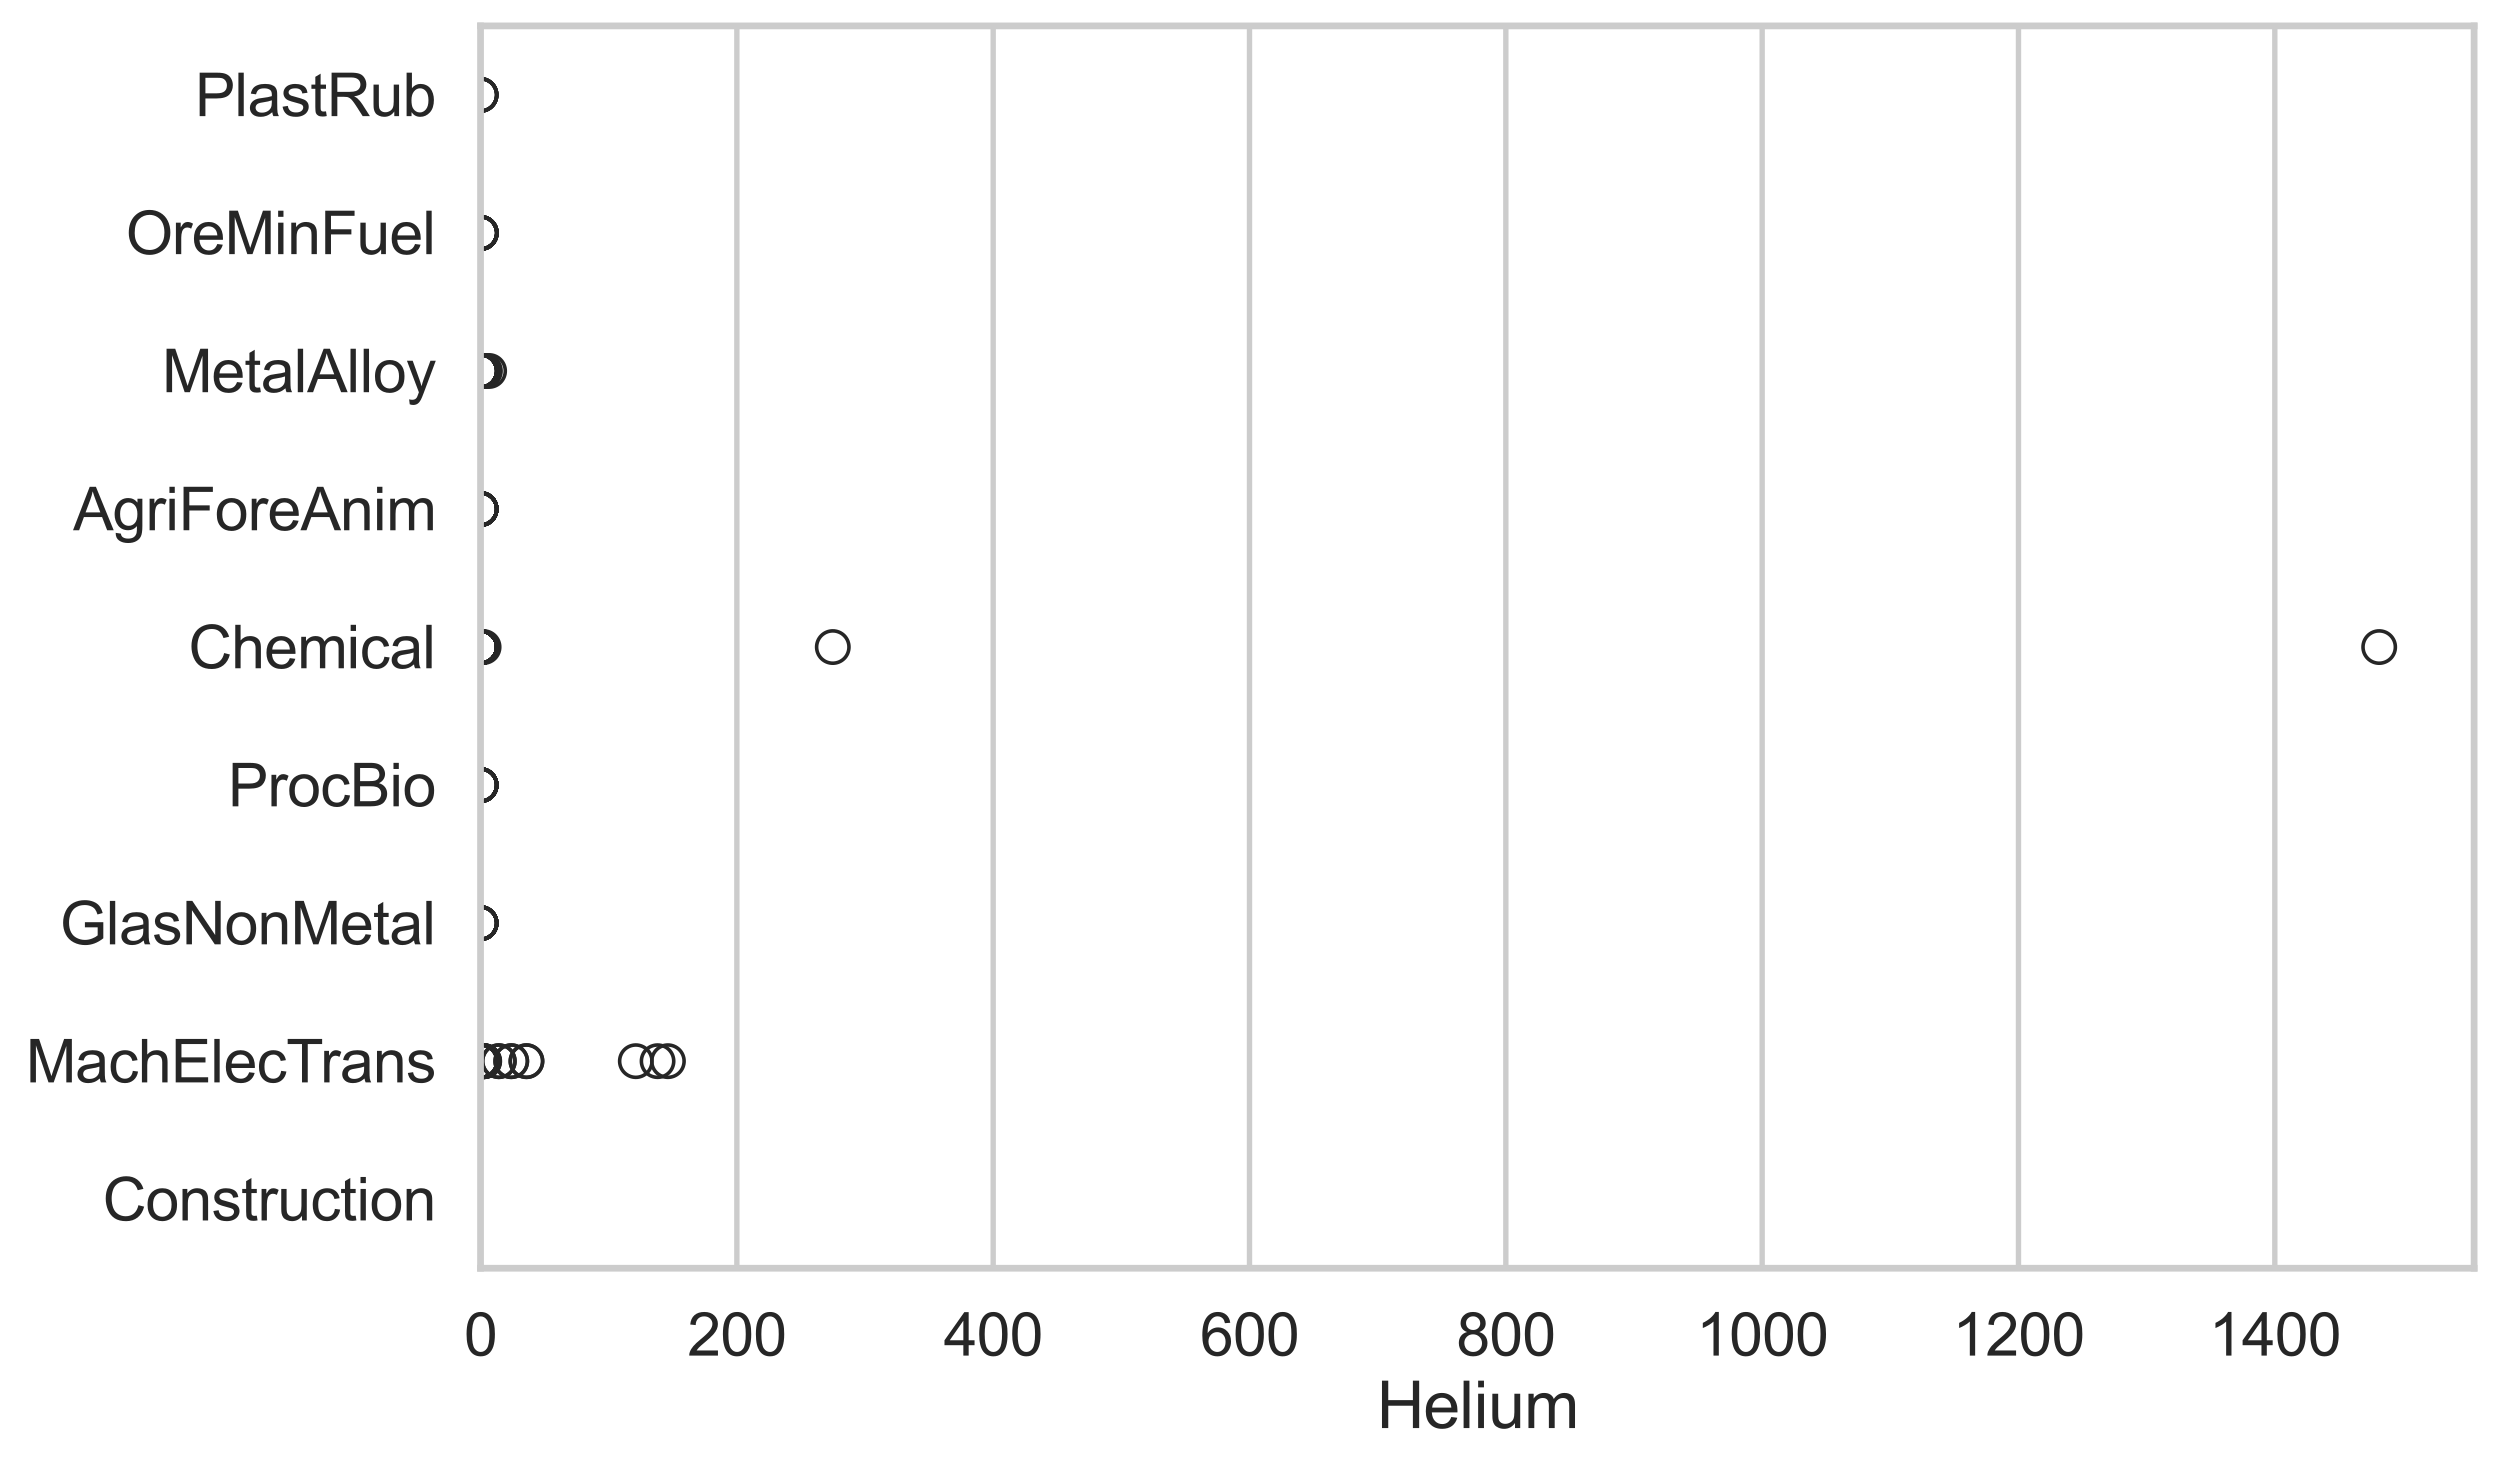 <?xml version="1.0" encoding="utf-8" standalone="no"?>
<!DOCTYPE svg PUBLIC "-//W3C//DTD SVG 1.1//EN"
  "http://www.w3.org/Graphics/SVG/1.1/DTD/svg11.dtd">
<svg xmlns:xlink="http://www.w3.org/1999/xlink" width="695.577pt" height="408.111pt" viewBox="0 0 695.577 408.111" xmlns="http://www.w3.org/2000/svg" version="1.1">
 <defs>
  <style type="text/css">*{stroke-linejoin: round; stroke-linecap: butt}</style>
 </defs>
 <g id="figure_1">
  <g id="patch_1">
   <path d="M 0 408.111 
L 695.577 408.111 
L 695.577 0 
L 0 0 
z
" style="fill: #ffffff"/>
  </g>
  <g id="axes_1">
   <g id="patch_2">
    <path d="M 133.697 352.86 
L 688.377 352.86 
L 688.377 7.2 
L 133.697 7.2 
z
" style="fill: #ffffff"/>
   </g>
   <g id="matplotlib.axis_1">
    <g id="xtick_1">
     <g id="line2d_1">
      <path d="M 133.697 352.86 
L 133.697 7.2 
" clip-path="url(#p772e872d7b)" style="fill: none; stroke: #cccccc; stroke-width: 1.5; stroke-linecap: round"/>
     </g>
     <g id="text_1">
      <!-- 0 -->
      <g style="fill: #262626" transform="translate(129.109 377.17) scale(0.165 -0.165)">
       <defs>
        <path id="ArialMT-30" d="M 266 2259 
Q 266 3072 433 3567 
Q 600 4063 929 4331 
Q 1259 4600 1759 4600 
Q 2128 4600 2406 4451 
Q 2684 4303 2865 4023 
Q 3047 3744 3150 3342 
Q 3253 2941 3253 2259 
Q 3253 1453 3087 958 
Q 2922 463 2592 192 
Q 2263 -78 1759 -78 
Q 1097 -78 719 397 
Q 266 969 266 2259 
z
M 844 2259 
Q 844 1131 1108 757 
Q 1372 384 1759 384 
Q 2147 384 2411 759 
Q 2675 1134 2675 2259 
Q 2675 3391 2411 3762 
Q 2147 4134 1753 4134 
Q 1366 4134 1134 3806 
Q 844 3388 844 2259 
z
" transform="scale(0.016)"/>
       </defs>
       <use xlink:href="#ArialMT-30"/>
      </g>
     </g>
    </g>
    <g id="xtick_2">
     <g id="line2d_2">
      <path d="M 205.015 352.86 
L 205.015 7.2 
" clip-path="url(#p772e872d7b)" style="fill: none; stroke: #cccccc; stroke-width: 1.5; stroke-linecap: round"/>
     </g>
     <g id="text_2">
      <!-- 200 -->
      <g style="fill: #262626" transform="translate(191.252 377.17) scale(0.165 -0.165)">
       <defs>
        <path id="ArialMT-32" d="M 3222 541 
L 3222 0 
L 194 0 
Q 188 203 259 391 
Q 375 700 629 1000 
Q 884 1300 1366 1694 
Q 2113 2306 2375 2664 
Q 2638 3022 2638 3341 
Q 2638 3675 2398 3904 
Q 2159 4134 1775 4134 
Q 1369 4134 1125 3890 
Q 881 3647 878 3216 
L 300 3275 
Q 359 3922 746 4261 
Q 1134 4600 1788 4600 
Q 2447 4600 2831 4234 
Q 3216 3869 3216 3328 
Q 3216 3053 3103 2787 
Q 2991 2522 2730 2228 
Q 2469 1934 1863 1422 
Q 1356 997 1212 845 
Q 1069 694 975 541 
L 3222 541 
z
" transform="scale(0.016)"/>
       </defs>
       <use xlink:href="#ArialMT-32"/>
       <use xlink:href="#ArialMT-30" transform="translate(55.615 0)"/>
       <use xlink:href="#ArialMT-30" transform="translate(111.23 0)"/>
      </g>
     </g>
    </g>
    <g id="xtick_3">
     <g id="line2d_3">
      <path d="M 276.333 352.86 
L 276.333 7.2 
" clip-path="url(#p772e872d7b)" style="fill: none; stroke: #cccccc; stroke-width: 1.5; stroke-linecap: round"/>
     </g>
     <g id="text_3">
      <!-- 400 -->
      <g style="fill: #262626" transform="translate(262.57 377.17) scale(0.165 -0.165)">
       <defs>
        <path id="ArialMT-34" d="M 2069 0 
L 2069 1097 
L 81 1097 
L 81 1613 
L 2172 4581 
L 2631 4581 
L 2631 1613 
L 3250 1613 
L 3250 1097 
L 2631 1097 
L 2631 0 
L 2069 0 
z
M 2069 1613 
L 2069 3678 
L 634 1613 
L 2069 1613 
z
" transform="scale(0.016)"/>
       </defs>
       <use xlink:href="#ArialMT-34"/>
       <use xlink:href="#ArialMT-30" transform="translate(55.615 0)"/>
       <use xlink:href="#ArialMT-30" transform="translate(111.23 0)"/>
      </g>
     </g>
    </g>
    <g id="xtick_4">
     <g id="line2d_4">
      <path d="M 347.651 352.86 
L 347.651 7.2 
" clip-path="url(#p772e872d7b)" style="fill: none; stroke: #cccccc; stroke-width: 1.5; stroke-linecap: round"/>
     </g>
     <g id="text_4">
      <!-- 600 -->
      <g style="fill: #262626" transform="translate(333.888 377.17) scale(0.165 -0.165)">
       <defs>
        <path id="ArialMT-36" d="M 3184 3459 
L 2625 3416 
Q 2550 3747 2413 3897 
Q 2184 4138 1850 4138 
Q 1581 4138 1378 3988 
Q 1113 3794 959 3422 
Q 806 3050 800 2363 
Q 1003 2672 1297 2822 
Q 1591 2972 1913 2972 
Q 2475 2972 2870 2558 
Q 3266 2144 3266 1488 
Q 3266 1056 3080 686 
Q 2894 316 2569 119 
Q 2244 -78 1831 -78 
Q 1128 -78 684 439 
Q 241 956 241 2144 
Q 241 3472 731 4075 
Q 1159 4600 1884 4600 
Q 2425 4600 2770 4297 
Q 3116 3994 3184 3459 
z
M 888 1484 
Q 888 1194 1011 928 
Q 1134 663 1356 523 
Q 1578 384 1822 384 
Q 2178 384 2434 671 
Q 2691 959 2691 1453 
Q 2691 1928 2437 2201 
Q 2184 2475 1800 2475 
Q 1419 2475 1153 2201 
Q 888 1928 888 1484 
z
" transform="scale(0.016)"/>
       </defs>
       <use xlink:href="#ArialMT-36"/>
       <use xlink:href="#ArialMT-30" transform="translate(55.615 0)"/>
       <use xlink:href="#ArialMT-30" transform="translate(111.23 0)"/>
      </g>
     </g>
    </g>
    <g id="xtick_5">
     <g id="line2d_5">
      <path d="M 418.969 352.86 
L 418.969 7.2 
" clip-path="url(#p772e872d7b)" style="fill: none; stroke: #cccccc; stroke-width: 1.5; stroke-linecap: round"/>
     </g>
     <g id="text_5">
      <!-- 800 -->
      <g style="fill: #262626" transform="translate(405.206 377.17) scale(0.165 -0.165)">
       <defs>
        <path id="ArialMT-38" d="M 1131 2484 
Q 781 2613 612 2850 
Q 444 3088 444 3419 
Q 444 3919 803 4259 
Q 1163 4600 1759 4600 
Q 2359 4600 2725 4251 
Q 3091 3903 3091 3403 
Q 3091 3084 2923 2848 
Q 2756 2613 2416 2484 
Q 2838 2347 3058 2040 
Q 3278 1734 3278 1309 
Q 3278 722 2862 322 
Q 2447 -78 1769 -78 
Q 1091 -78 675 323 
Q 259 725 259 1325 
Q 259 1772 486 2073 
Q 713 2375 1131 2484 
z
M 1019 3438 
Q 1019 3113 1228 2906 
Q 1438 2700 1772 2700 
Q 2097 2700 2305 2904 
Q 2513 3109 2513 3406 
Q 2513 3716 2298 3927 
Q 2084 4138 1766 4138 
Q 1444 4138 1231 3931 
Q 1019 3725 1019 3438 
z
M 838 1322 
Q 838 1081 952 856 
Q 1066 631 1291 507 
Q 1516 384 1775 384 
Q 2178 384 2440 643 
Q 2703 903 2703 1303 
Q 2703 1709 2433 1975 
Q 2163 2241 1756 2241 
Q 1359 2241 1098 1978 
Q 838 1716 838 1322 
z
" transform="scale(0.016)"/>
       </defs>
       <use xlink:href="#ArialMT-38"/>
       <use xlink:href="#ArialMT-30" transform="translate(55.615 0)"/>
       <use xlink:href="#ArialMT-30" transform="translate(111.23 0)"/>
      </g>
     </g>
    </g>
    <g id="xtick_6">
     <g id="line2d_6">
      <path d="M 490.287 352.86 
L 490.287 7.2 
" clip-path="url(#p772e872d7b)" style="fill: none; stroke: #cccccc; stroke-width: 1.5; stroke-linecap: round"/>
     </g>
     <g id="text_6">
      <!-- 1000 -->
      <g style="fill: #262626" transform="translate(471.936 377.17) scale(0.165 -0.165)">
       <defs>
        <path id="ArialMT-31" d="M 2384 0 
L 1822 0 
L 1822 3584 
Q 1619 3391 1289 3197 
Q 959 3003 697 2906 
L 697 3450 
Q 1169 3672 1522 3987 
Q 1875 4303 2022 4600 
L 2384 4600 
L 2384 0 
z
" transform="scale(0.016)"/>
       </defs>
       <use xlink:href="#ArialMT-31"/>
       <use xlink:href="#ArialMT-30" transform="translate(55.615 0)"/>
       <use xlink:href="#ArialMT-30" transform="translate(111.23 0)"/>
       <use xlink:href="#ArialMT-30" transform="translate(166.846 0)"/>
      </g>
     </g>
    </g>
    <g id="xtick_7">
     <g id="line2d_7">
      <path d="M 561.605 352.86 
L 561.605 7.2 
" clip-path="url(#p772e872d7b)" style="fill: none; stroke: #cccccc; stroke-width: 1.5; stroke-linecap: round"/>
     </g>
     <g id="text_7">
      <!-- 1200 -->
      <g style="fill: #262626" transform="translate(543.254 377.17) scale(0.165 -0.165)">
       <use xlink:href="#ArialMT-31"/>
       <use xlink:href="#ArialMT-32" transform="translate(55.615 0)"/>
       <use xlink:href="#ArialMT-30" transform="translate(111.23 0)"/>
       <use xlink:href="#ArialMT-30" transform="translate(166.846 0)"/>
      </g>
     </g>
    </g>
    <g id="xtick_8">
     <g id="line2d_8">
      <path d="M 632.923 352.86 
L 632.923 7.2 
" clip-path="url(#p772e872d7b)" style="fill: none; stroke: #cccccc; stroke-width: 1.5; stroke-linecap: round"/>
     </g>
     <g id="text_8">
      <!-- 1400 -->
      <g style="fill: #262626" transform="translate(614.572 377.17) scale(0.165 -0.165)">
       <use xlink:href="#ArialMT-31"/>
       <use xlink:href="#ArialMT-34" transform="translate(55.615 0)"/>
       <use xlink:href="#ArialMT-30" transform="translate(111.23 0)"/>
       <use xlink:href="#ArialMT-30" transform="translate(166.846 0)"/>
      </g>
     </g>
    </g>
    <g id="text_9">
     <!-- Helium -->
     <g style="fill: #262626" transform="translate(383.031 397.334) scale(0.18 -0.18)">
      <defs>
       <path id="ArialMT-48" d="M 513 0 
L 513 4581 
L 1119 4581 
L 1119 2700 
L 3500 2700 
L 3500 4581 
L 4106 4581 
L 4106 0 
L 3500 0 
L 3500 2159 
L 1119 2159 
L 1119 0 
L 513 0 
z
" transform="scale(0.016)"/>
       <path id="ArialMT-65" d="M 2694 1069 
L 3275 997 
Q 3138 488 2766 206 
Q 2394 -75 1816 -75 
Q 1088 -75 661 373 
Q 234 822 234 1631 
Q 234 2469 665 2931 
Q 1097 3394 1784 3394 
Q 2450 3394 2872 2941 
Q 3294 2488 3294 1666 
Q 3294 1616 3291 1516 
L 816 1516 
Q 847 969 1125 678 
Q 1403 388 1819 388 
Q 2128 388 2347 550 
Q 2566 713 2694 1069 
z
M 847 1978 
L 2700 1978 
Q 2663 2397 2488 2606 
Q 2219 2931 1791 2931 
Q 1403 2931 1139 2672 
Q 875 2413 847 1978 
z
" transform="scale(0.016)"/>
       <path id="ArialMT-6c" d="M 409 0 
L 409 4581 
L 972 4581 
L 972 0 
L 409 0 
z
" transform="scale(0.016)"/>
       <path id="ArialMT-69" d="M 425 3934 
L 425 4581 
L 988 4581 
L 988 3934 
L 425 3934 
z
M 425 0 
L 425 3319 
L 988 3319 
L 988 0 
L 425 0 
z
" transform="scale(0.016)"/>
       <path id="ArialMT-75" d="M 2597 0 
L 2597 488 
Q 2209 -75 1544 -75 
Q 1250 -75 995 37 
Q 741 150 617 320 
Q 494 491 444 738 
Q 409 903 409 1263 
L 409 3319 
L 972 3319 
L 972 1478 
Q 972 1038 1006 884 
Q 1059 663 1231 536 
Q 1403 409 1656 409 
Q 1909 409 2131 539 
Q 2353 669 2445 892 
Q 2538 1116 2538 1541 
L 2538 3319 
L 3100 3319 
L 3100 0 
L 2597 0 
z
" transform="scale(0.016)"/>
       <path id="ArialMT-6d" d="M 422 0 
L 422 3319 
L 925 3319 
L 925 2853 
Q 1081 3097 1340 3245 
Q 1600 3394 1931 3394 
Q 2300 3394 2536 3241 
Q 2772 3088 2869 2813 
Q 3263 3394 3894 3394 
Q 4388 3394 4653 3120 
Q 4919 2847 4919 2278 
L 4919 0 
L 4359 0 
L 4359 2091 
Q 4359 2428 4304 2576 
Q 4250 2725 4106 2815 
Q 3963 2906 3769 2906 
Q 3419 2906 3187 2673 
Q 2956 2441 2956 1928 
L 2956 0 
L 2394 0 
L 2394 2156 
Q 2394 2531 2256 2718 
Q 2119 2906 1806 2906 
Q 1569 2906 1367 2781 
Q 1166 2656 1075 2415 
Q 984 2175 984 1722 
L 984 0 
L 422 0 
z
" transform="scale(0.016)"/>
      </defs>
      <use xlink:href="#ArialMT-48"/>
      <use xlink:href="#ArialMT-65" transform="translate(72.217 0)"/>
      <use xlink:href="#ArialMT-6c" transform="translate(127.832 0)"/>
      <use xlink:href="#ArialMT-69" transform="translate(150.049 0)"/>
      <use xlink:href="#ArialMT-75" transform="translate(172.266 0)"/>
      <use xlink:href="#ArialMT-6d" transform="translate(227.881 0)"/>
     </g>
    </g>
   </g>
   <g id="matplotlib.axis_2">
    <g id="ytick_1">
     <g id="text_10">
      <!-- PlastRub -->
      <g style="fill: #262626" transform="translate(54.248 32.309) scale(0.165 -0.165)">
       <defs>
        <path id="ArialMT-50" d="M 494 0 
L 494 4581 
L 2222 4581 
Q 2678 4581 2919 4538 
Q 3256 4481 3484 4323 
Q 3713 4166 3852 3881 
Q 3991 3597 3991 3256 
Q 3991 2672 3619 2267 
Q 3247 1863 2275 1863 
L 1100 1863 
L 1100 0 
L 494 0 
z
M 1100 2403 
L 2284 2403 
Q 2872 2403 3119 2622 
Q 3366 2841 3366 3238 
Q 3366 3525 3220 3729 
Q 3075 3934 2838 4000 
Q 2684 4041 2272 4041 
L 1100 4041 
L 1100 2403 
z
" transform="scale(0.016)"/>
        <path id="ArialMT-61" d="M 2588 409 
Q 2275 144 1986 34 
Q 1697 -75 1366 -75 
Q 819 -75 525 192 
Q 231 459 231 875 
Q 231 1119 342 1320 
Q 453 1522 633 1644 
Q 813 1766 1038 1828 
Q 1203 1872 1538 1913 
Q 2219 1994 2541 2106 
Q 2544 2222 2544 2253 
Q 2544 2597 2384 2738 
Q 2169 2928 1744 2928 
Q 1347 2928 1158 2789 
Q 969 2650 878 2297 
L 328 2372 
Q 403 2725 575 2942 
Q 747 3159 1072 3276 
Q 1397 3394 1825 3394 
Q 2250 3394 2515 3294 
Q 2781 3194 2906 3042 
Q 3031 2891 3081 2659 
Q 3109 2516 3109 2141 
L 3109 1391 
Q 3109 606 3145 398 
Q 3181 191 3288 0 
L 2700 0 
Q 2613 175 2588 409 
z
M 2541 1666 
Q 2234 1541 1622 1453 
Q 1275 1403 1131 1340 
Q 988 1278 909 1158 
Q 831 1038 831 891 
Q 831 666 1001 516 
Q 1172 366 1500 366 
Q 1825 366 2078 508 
Q 2331 650 2450 897 
Q 2541 1088 2541 1459 
L 2541 1666 
z
" transform="scale(0.016)"/>
        <path id="ArialMT-73" d="M 197 991 
L 753 1078 
Q 800 744 1014 566 
Q 1228 388 1613 388 
Q 2000 388 2187 545 
Q 2375 703 2375 916 
Q 2375 1106 2209 1216 
Q 2094 1291 1634 1406 
Q 1016 1563 777 1677 
Q 538 1791 414 1992 
Q 291 2194 291 2438 
Q 291 2659 392 2848 
Q 494 3038 669 3163 
Q 800 3259 1026 3326 
Q 1253 3394 1513 3394 
Q 1903 3394 2198 3281 
Q 2494 3169 2634 2976 
Q 2775 2784 2828 2463 
L 2278 2388 
Q 2241 2644 2061 2787 
Q 1881 2931 1553 2931 
Q 1166 2931 1000 2803 
Q 834 2675 834 2503 
Q 834 2394 903 2306 
Q 972 2216 1119 2156 
Q 1203 2125 1616 2013 
Q 2213 1853 2448 1751 
Q 2684 1650 2818 1456 
Q 2953 1263 2953 975 
Q 2953 694 2789 445 
Q 2625 197 2315 61 
Q 2006 -75 1616 -75 
Q 969 -75 630 194 
Q 291 463 197 991 
z
" transform="scale(0.016)"/>
        <path id="ArialMT-74" d="M 1650 503 
L 1731 6 
Q 1494 -44 1306 -44 
Q 1000 -44 831 53 
Q 663 150 594 308 
Q 525 466 525 972 
L 525 2881 
L 113 2881 
L 113 3319 
L 525 3319 
L 525 4141 
L 1084 4478 
L 1084 3319 
L 1650 3319 
L 1650 2881 
L 1084 2881 
L 1084 941 
Q 1084 700 1114 631 
Q 1144 563 1211 522 
Q 1278 481 1403 481 
Q 1497 481 1650 503 
z
" transform="scale(0.016)"/>
        <path id="ArialMT-52" d="M 503 0 
L 503 4581 
L 2534 4581 
Q 3147 4581 3465 4457 
Q 3784 4334 3975 4021 
Q 4166 3709 4166 3331 
Q 4166 2844 3850 2509 
Q 3534 2175 2875 2084 
Q 3116 1969 3241 1856 
Q 3506 1613 3744 1247 
L 4541 0 
L 3778 0 
L 3172 953 
Q 2906 1366 2734 1584 
Q 2563 1803 2427 1890 
Q 2291 1978 2150 2013 
Q 2047 2034 1813 2034 
L 1109 2034 
L 1109 0 
L 503 0 
z
M 1109 2559 
L 2413 2559 
Q 2828 2559 3062 2645 
Q 3297 2731 3419 2920 
Q 3541 3109 3541 3331 
Q 3541 3656 3305 3865 
Q 3069 4075 2559 4075 
L 1109 4075 
L 1109 2559 
z
" transform="scale(0.016)"/>
        <path id="ArialMT-62" d="M 941 0 
L 419 0 
L 419 4581 
L 981 4581 
L 981 2947 
Q 1338 3394 1891 3394 
Q 2197 3394 2470 3270 
Q 2744 3147 2920 2923 
Q 3097 2700 3197 2384 
Q 3297 2069 3297 1709 
Q 3297 856 2875 390 
Q 2453 -75 1863 -75 
Q 1275 -75 941 416 
L 941 0 
z
M 934 1684 
Q 934 1088 1097 822 
Q 1363 388 1816 388 
Q 2184 388 2453 708 
Q 2722 1028 2722 1663 
Q 2722 2313 2464 2622 
Q 2206 2931 1841 2931 
Q 1472 2931 1203 2611 
Q 934 2291 934 1684 
z
" transform="scale(0.016)"/>
       </defs>
       <use xlink:href="#ArialMT-50"/>
       <use xlink:href="#ArialMT-6c" transform="translate(66.699 0)"/>
       <use xlink:href="#ArialMT-61" transform="translate(88.916 0)"/>
       <use xlink:href="#ArialMT-73" transform="translate(144.531 0)"/>
       <use xlink:href="#ArialMT-74" transform="translate(194.531 0)"/>
       <use xlink:href="#ArialMT-52" transform="translate(222.314 0)"/>
       <use xlink:href="#ArialMT-75" transform="translate(294.531 0)"/>
       <use xlink:href="#ArialMT-62" transform="translate(350.146 0)"/>
      </g>
     </g>
    </g>
    <g id="ytick_2">
     <g id="text_11">
      <!-- OreMinFuel -->
      <g style="fill: #262626" transform="translate(35.013 70.715) scale(0.165 -0.165)">
       <defs>
        <path id="ArialMT-4f" d="M 309 2231 
Q 309 3372 921 4017 
Q 1534 4663 2503 4663 
Q 3138 4663 3647 4359 
Q 4156 4056 4423 3514 
Q 4691 2972 4691 2284 
Q 4691 1588 4409 1038 
Q 4128 488 3612 205 
Q 3097 -78 2500 -78 
Q 1853 -78 1343 234 
Q 834 547 571 1087 
Q 309 1628 309 2231 
z
M 934 2222 
Q 934 1394 1379 917 
Q 1825 441 2497 441 
Q 3181 441 3623 922 
Q 4066 1403 4066 2288 
Q 4066 2847 3877 3264 
Q 3688 3681 3323 3911 
Q 2959 4141 2506 4141 
Q 1863 4141 1398 3698 
Q 934 3256 934 2222 
z
" transform="scale(0.016)"/>
        <path id="ArialMT-72" d="M 416 0 
L 416 3319 
L 922 3319 
L 922 2816 
Q 1116 3169 1280 3281 
Q 1444 3394 1641 3394 
Q 1925 3394 2219 3213 
L 2025 2691 
Q 1819 2813 1613 2813 
Q 1428 2813 1281 2702 
Q 1134 2591 1072 2394 
Q 978 2094 978 1738 
L 978 0 
L 416 0 
z
" transform="scale(0.016)"/>
        <path id="ArialMT-4d" d="M 475 0 
L 475 4581 
L 1388 4581 
L 2472 1338 
Q 2622 884 2691 659 
Q 2769 909 2934 1394 
L 4031 4581 
L 4847 4581 
L 4847 0 
L 4263 0 
L 4263 3834 
L 2931 0 
L 2384 0 
L 1059 3900 
L 1059 0 
L 475 0 
z
" transform="scale(0.016)"/>
        <path id="ArialMT-6e" d="M 422 0 
L 422 3319 
L 928 3319 
L 928 2847 
Q 1294 3394 1984 3394 
Q 2284 3394 2536 3286 
Q 2788 3178 2913 3003 
Q 3038 2828 3088 2588 
Q 3119 2431 3119 2041 
L 3119 0 
L 2556 0 
L 2556 2019 
Q 2556 2363 2490 2533 
Q 2425 2703 2258 2804 
Q 2091 2906 1866 2906 
Q 1506 2906 1245 2678 
Q 984 2450 984 1813 
L 984 0 
L 422 0 
z
" transform="scale(0.016)"/>
        <path id="ArialMT-46" d="M 525 0 
L 525 4581 
L 3616 4581 
L 3616 4041 
L 1131 4041 
L 1131 2622 
L 3281 2622 
L 3281 2081 
L 1131 2081 
L 1131 0 
L 525 0 
z
" transform="scale(0.016)"/>
       </defs>
       <use xlink:href="#ArialMT-4f"/>
       <use xlink:href="#ArialMT-72" transform="translate(77.783 0)"/>
       <use xlink:href="#ArialMT-65" transform="translate(111.084 0)"/>
       <use xlink:href="#ArialMT-4d" transform="translate(166.699 0)"/>
       <use xlink:href="#ArialMT-69" transform="translate(250 0)"/>
       <use xlink:href="#ArialMT-6e" transform="translate(272.217 0)"/>
       <use xlink:href="#ArialMT-46" transform="translate(327.832 0)"/>
       <use xlink:href="#ArialMT-75" transform="translate(388.916 0)"/>
       <use xlink:href="#ArialMT-65" transform="translate(444.531 0)"/>
       <use xlink:href="#ArialMT-6c" transform="translate(500.146 0)"/>
      </g>
     </g>
    </g>
    <g id="ytick_3">
     <g id="text_12">
      <!-- MetalAlloy -->
      <g style="fill: #262626" transform="translate(45.088 109.122) scale(0.165 -0.165)">
       <defs>
        <path id="ArialMT-41" d="M -9 0 
L 1750 4581 
L 2403 4581 
L 4278 0 
L 3588 0 
L 3053 1388 
L 1138 1388 
L 634 0 
L -9 0 
z
M 1313 1881 
L 2866 1881 
L 2388 3150 
Q 2169 3728 2063 4100 
Q 1975 3659 1816 3225 
L 1313 1881 
z
" transform="scale(0.016)"/>
        <path id="ArialMT-6f" d="M 213 1659 
Q 213 2581 725 3025 
Q 1153 3394 1769 3394 
Q 2453 3394 2887 2945 
Q 3322 2497 3322 1706 
Q 3322 1066 3130 698 
Q 2938 331 2570 128 
Q 2203 -75 1769 -75 
Q 1072 -75 642 372 
Q 213 819 213 1659 
z
M 791 1659 
Q 791 1022 1069 705 
Q 1347 388 1769 388 
Q 2188 388 2466 706 
Q 2744 1025 2744 1678 
Q 2744 2294 2464 2611 
Q 2184 2928 1769 2928 
Q 1347 2928 1069 2612 
Q 791 2297 791 1659 
z
" transform="scale(0.016)"/>
        <path id="ArialMT-79" d="M 397 -1278 
L 334 -750 
Q 519 -800 656 -800 
Q 844 -800 956 -737 
Q 1069 -675 1141 -563 
Q 1194 -478 1313 -144 
Q 1328 -97 1363 -6 
L 103 3319 
L 709 3319 
L 1400 1397 
Q 1534 1031 1641 628 
Q 1738 1016 1872 1384 
L 2581 3319 
L 3144 3319 
L 1881 -56 
Q 1678 -603 1566 -809 
Q 1416 -1088 1222 -1217 
Q 1028 -1347 759 -1347 
Q 597 -1347 397 -1278 
z
" transform="scale(0.016)"/>
       </defs>
       <use xlink:href="#ArialMT-4d"/>
       <use xlink:href="#ArialMT-65" transform="translate(83.301 0)"/>
       <use xlink:href="#ArialMT-74" transform="translate(138.916 0)"/>
       <use xlink:href="#ArialMT-61" transform="translate(166.699 0)"/>
       <use xlink:href="#ArialMT-6c" transform="translate(222.314 0)"/>
       <use xlink:href="#ArialMT-41" transform="translate(244.531 0)"/>
       <use xlink:href="#ArialMT-6c" transform="translate(311.23 0)"/>
       <use xlink:href="#ArialMT-6c" transform="translate(333.447 0)"/>
       <use xlink:href="#ArialMT-6f" transform="translate(355.664 0)"/>
       <use xlink:href="#ArialMT-79" transform="translate(411.279 0)"/>
      </g>
     </g>
    </g>
    <g id="ytick_4">
     <g id="text_13">
      <!-- AgriForeAnim -->
      <g style="fill: #262626" transform="translate(20.341 147.529) scale(0.165 -0.165)">
       <defs>
        <path id="ArialMT-67" d="M 319 -275 
L 866 -356 
Q 900 -609 1056 -725 
Q 1266 -881 1628 -881 
Q 2019 -881 2231 -725 
Q 2444 -569 2519 -288 
Q 2563 -116 2559 434 
Q 2191 0 1641 0 
Q 956 0 581 494 
Q 206 988 206 1678 
Q 206 2153 378 2554 
Q 550 2956 876 3175 
Q 1203 3394 1644 3394 
Q 2231 3394 2613 2919 
L 2613 3319 
L 3131 3319 
L 3131 450 
Q 3131 -325 2973 -648 
Q 2816 -972 2473 -1159 
Q 2131 -1347 1631 -1347 
Q 1038 -1347 672 -1080 
Q 306 -813 319 -275 
z
M 784 1719 
Q 784 1066 1043 766 
Q 1303 466 1694 466 
Q 2081 466 2343 764 
Q 2606 1063 2606 1700 
Q 2606 2309 2336 2618 
Q 2066 2928 1684 2928 
Q 1309 2928 1046 2623 
Q 784 2319 784 1719 
z
" transform="scale(0.016)"/>
       </defs>
       <use xlink:href="#ArialMT-41"/>
       <use xlink:href="#ArialMT-67" transform="translate(66.699 0)"/>
       <use xlink:href="#ArialMT-72" transform="translate(122.314 0)"/>
       <use xlink:href="#ArialMT-69" transform="translate(155.615 0)"/>
       <use xlink:href="#ArialMT-46" transform="translate(177.832 0)"/>
       <use xlink:href="#ArialMT-6f" transform="translate(238.916 0)"/>
       <use xlink:href="#ArialMT-72" transform="translate(294.531 0)"/>
       <use xlink:href="#ArialMT-65" transform="translate(327.832 0)"/>
       <use xlink:href="#ArialMT-41" transform="translate(383.447 0)"/>
       <use xlink:href="#ArialMT-6e" transform="translate(450.146 0)"/>
       <use xlink:href="#ArialMT-69" transform="translate(505.762 0)"/>
       <use xlink:href="#ArialMT-6d" transform="translate(527.979 0)"/>
      </g>
     </g>
    </g>
    <g id="ytick_5">
     <g id="text_14">
      <!-- Chemical -->
      <g style="fill: #262626" transform="translate(52.428 185.935) scale(0.165 -0.165)">
       <defs>
        <path id="ArialMT-43" d="M 3763 1606 
L 4369 1453 
Q 4178 706 3683 314 
Q 3188 -78 2472 -78 
Q 1731 -78 1267 223 
Q 803 525 561 1097 
Q 319 1669 319 2325 
Q 319 3041 592 3573 
Q 866 4106 1370 4382 
Q 1875 4659 2481 4659 
Q 3169 4659 3637 4309 
Q 4106 3959 4291 3325 
L 3694 3184 
Q 3534 3684 3231 3912 
Q 2928 4141 2469 4141 
Q 1941 4141 1586 3887 
Q 1231 3634 1087 3207 
Q 944 2781 944 2328 
Q 944 1744 1114 1308 
Q 1284 872 1643 656 
Q 2003 441 2422 441 
Q 2931 441 3284 734 
Q 3638 1028 3763 1606 
z
" transform="scale(0.016)"/>
        <path id="ArialMT-68" d="M 422 0 
L 422 4581 
L 984 4581 
L 984 2938 
Q 1378 3394 1978 3394 
Q 2347 3394 2619 3248 
Q 2891 3103 3008 2847 
Q 3125 2591 3125 2103 
L 3125 0 
L 2563 0 
L 2563 2103 
Q 2563 2525 2380 2717 
Q 2197 2909 1863 2909 
Q 1613 2909 1392 2779 
Q 1172 2650 1078 2428 
Q 984 2206 984 1816 
L 984 0 
L 422 0 
z
" transform="scale(0.016)"/>
        <path id="ArialMT-63" d="M 2588 1216 
L 3141 1144 
Q 3050 572 2676 248 
Q 2303 -75 1759 -75 
Q 1078 -75 664 370 
Q 250 816 250 1647 
Q 250 2184 428 2587 
Q 606 2991 970 3192 
Q 1334 3394 1763 3394 
Q 2303 3394 2647 3120 
Q 2991 2847 3088 2344 
L 2541 2259 
Q 2463 2594 2264 2762 
Q 2066 2931 1784 2931 
Q 1359 2931 1093 2626 
Q 828 2322 828 1663 
Q 828 994 1084 691 
Q 1341 388 1753 388 
Q 2084 388 2306 591 
Q 2528 794 2588 1216 
z
" transform="scale(0.016)"/>
       </defs>
       <use xlink:href="#ArialMT-43"/>
       <use xlink:href="#ArialMT-68" transform="translate(72.217 0)"/>
       <use xlink:href="#ArialMT-65" transform="translate(127.832 0)"/>
       <use xlink:href="#ArialMT-6d" transform="translate(183.447 0)"/>
       <use xlink:href="#ArialMT-69" transform="translate(266.748 0)"/>
       <use xlink:href="#ArialMT-63" transform="translate(288.965 0)"/>
       <use xlink:href="#ArialMT-61" transform="translate(338.965 0)"/>
       <use xlink:href="#ArialMT-6c" transform="translate(394.58 0)"/>
      </g>
     </g>
    </g>
    <g id="ytick_6">
     <g id="text_15">
      <!-- ProcBio -->
      <g style="fill: #262626" transform="translate(63.424 224.342) scale(0.165 -0.165)">
       <defs>
        <path id="ArialMT-42" d="M 469 0 
L 469 4581 
L 2188 4581 
Q 2713 4581 3030 4442 
Q 3347 4303 3526 4014 
Q 3706 3725 3706 3409 
Q 3706 3116 3547 2856 
Q 3388 2597 3066 2438 
Q 3481 2316 3704 2022 
Q 3928 1728 3928 1328 
Q 3928 1006 3792 729 
Q 3656 453 3456 303 
Q 3256 153 2954 76 
Q 2653 0 2216 0 
L 469 0 
z
M 1075 2656 
L 2066 2656 
Q 2469 2656 2644 2709 
Q 2875 2778 2992 2937 
Q 3109 3097 3109 3338 
Q 3109 3566 3000 3739 
Q 2891 3913 2687 3977 
Q 2484 4041 1991 4041 
L 1075 4041 
L 1075 2656 
z
M 1075 541 
L 2216 541 
Q 2509 541 2628 563 
Q 2838 600 2978 687 
Q 3119 775 3209 942 
Q 3300 1109 3300 1328 
Q 3300 1584 3169 1773 
Q 3038 1963 2805 2039 
Q 2572 2116 2134 2116 
L 1075 2116 
L 1075 541 
z
" transform="scale(0.016)"/>
       </defs>
       <use xlink:href="#ArialMT-50"/>
       <use xlink:href="#ArialMT-72" transform="translate(66.699 0)"/>
       <use xlink:href="#ArialMT-6f" transform="translate(100 0)"/>
       <use xlink:href="#ArialMT-63" transform="translate(155.615 0)"/>
       <use xlink:href="#ArialMT-42" transform="translate(205.615 0)"/>
       <use xlink:href="#ArialMT-69" transform="translate(272.314 0)"/>
       <use xlink:href="#ArialMT-6f" transform="translate(294.531 0)"/>
      </g>
     </g>
    </g>
    <g id="ytick_7">
     <g id="text_16">
      <!-- GlasNonMetal -->
      <g style="fill: #262626" transform="translate(16.659 262.749) scale(0.165 -0.165)">
       <defs>
        <path id="ArialMT-47" d="M 2638 1797 
L 2638 2334 
L 4578 2338 
L 4578 638 
Q 4131 281 3656 101 
Q 3181 -78 2681 -78 
Q 2006 -78 1454 211 
Q 903 500 622 1047 
Q 341 1594 341 2269 
Q 341 2938 620 3517 
Q 900 4097 1425 4378 
Q 1950 4659 2634 4659 
Q 3131 4659 3532 4498 
Q 3934 4338 4162 4050 
Q 4391 3763 4509 3300 
L 3963 3150 
Q 3859 3500 3706 3700 
Q 3553 3900 3268 4020 
Q 2984 4141 2638 4141 
Q 2222 4141 1919 4014 
Q 1616 3888 1430 3681 
Q 1244 3475 1141 3228 
Q 966 2803 966 2306 
Q 966 1694 1177 1281 
Q 1388 869 1791 669 
Q 2194 469 2647 469 
Q 3041 469 3416 620 
Q 3791 772 3984 944 
L 3984 1797 
L 2638 1797 
z
" transform="scale(0.016)"/>
        <path id="ArialMT-4e" d="M 488 0 
L 488 4581 
L 1109 4581 
L 3516 984 
L 3516 4581 
L 4097 4581 
L 4097 0 
L 3475 0 
L 1069 3600 
L 1069 0 
L 488 0 
z
" transform="scale(0.016)"/>
       </defs>
       <use xlink:href="#ArialMT-47"/>
       <use xlink:href="#ArialMT-6c" transform="translate(77.783 0)"/>
       <use xlink:href="#ArialMT-61" transform="translate(100 0)"/>
       <use xlink:href="#ArialMT-73" transform="translate(155.615 0)"/>
       <use xlink:href="#ArialMT-4e" transform="translate(205.615 0)"/>
       <use xlink:href="#ArialMT-6f" transform="translate(277.832 0)"/>
       <use xlink:href="#ArialMT-6e" transform="translate(333.447 0)"/>
       <use xlink:href="#ArialMT-4d" transform="translate(389.062 0)"/>
       <use xlink:href="#ArialMT-65" transform="translate(472.363 0)"/>
       <use xlink:href="#ArialMT-74" transform="translate(527.979 0)"/>
       <use xlink:href="#ArialMT-61" transform="translate(555.762 0)"/>
       <use xlink:href="#ArialMT-6c" transform="translate(611.377 0)"/>
      </g>
     </g>
    </g>
    <g id="ytick_8">
     <g id="text_17">
      <!-- MachElecTrans -->
      <g style="fill: #262626" transform="translate(7.2 301.155) scale(0.165 -0.165)">
       <defs>
        <path id="ArialMT-45" d="M 506 0 
L 506 4581 
L 3819 4581 
L 3819 4041 
L 1113 4041 
L 1113 2638 
L 3647 2638 
L 3647 2100 
L 1113 2100 
L 1113 541 
L 3925 541 
L 3925 0 
L 506 0 
z
" transform="scale(0.016)"/>
        <path id="ArialMT-54" d="M 1659 0 
L 1659 4041 
L 150 4041 
L 150 4581 
L 3781 4581 
L 3781 4041 
L 2266 4041 
L 2266 0 
L 1659 0 
z
" transform="scale(0.016)"/>
       </defs>
       <use xlink:href="#ArialMT-4d"/>
       <use xlink:href="#ArialMT-61" transform="translate(83.301 0)"/>
       <use xlink:href="#ArialMT-63" transform="translate(138.916 0)"/>
       <use xlink:href="#ArialMT-68" transform="translate(188.916 0)"/>
       <use xlink:href="#ArialMT-45" transform="translate(244.531 0)"/>
       <use xlink:href="#ArialMT-6c" transform="translate(311.23 0)"/>
       <use xlink:href="#ArialMT-65" transform="translate(333.447 0)"/>
       <use xlink:href="#ArialMT-63" transform="translate(389.062 0)"/>
       <use xlink:href="#ArialMT-54" transform="translate(439.062 0)"/>
       <use xlink:href="#ArialMT-72" transform="translate(496.396 0)"/>
       <use xlink:href="#ArialMT-61" transform="translate(529.697 0)"/>
       <use xlink:href="#ArialMT-6e" transform="translate(585.312 0)"/>
       <use xlink:href="#ArialMT-73" transform="translate(640.928 0)"/>
      </g>
     </g>
    </g>
    <g id="ytick_9">
     <g id="text_18">
      <!-- Construction -->
      <g style="fill: #262626" transform="translate(28.575 339.562) scale(0.165 -0.165)">
       <use xlink:href="#ArialMT-43"/>
       <use xlink:href="#ArialMT-6f" transform="translate(72.217 0)"/>
       <use xlink:href="#ArialMT-6e" transform="translate(127.832 0)"/>
       <use xlink:href="#ArialMT-73" transform="translate(183.447 0)"/>
       <use xlink:href="#ArialMT-74" transform="translate(233.447 0)"/>
       <use xlink:href="#ArialMT-72" transform="translate(261.23 0)"/>
       <use xlink:href="#ArialMT-75" transform="translate(294.531 0)"/>
       <use xlink:href="#ArialMT-63" transform="translate(350.146 0)"/>
       <use xlink:href="#ArialMT-74" transform="translate(400.146 0)"/>
       <use xlink:href="#ArialMT-69" transform="translate(427.93 0)"/>
       <use xlink:href="#ArialMT-6f" transform="translate(450.146 0)"/>
       <use xlink:href="#ArialMT-6e" transform="translate(505.762 0)"/>
      </g>
     </g>
    </g>
   </g>
   <g id="patch_3">
    <path d="M 133.697 11.041 
L 133.697 41.766 
L 133.697 41.766 
L 133.697 11.041 
L 133.697 11.041 
z
" clip-path="url(#p772e872d7b)" style="fill: #ca74db; stroke: #262626; stroke-linejoin: miter"/>
   </g>
   <g id="line2d_9">
    <path d="M 133.697 26.403 
L 133.697 26.403 
" clip-path="url(#p772e872d7b)" style="fill: none; stroke: #262626"/>
   </g>
   <g id="line2d_10">
    <path d="M 133.697 26.403 
L 133.698 26.403 
" clip-path="url(#p772e872d7b)" style="fill: none; stroke: #262626"/>
   </g>
   <g id="line2d_11">
    <path d="M 133.697 18.722 
L 133.697 34.085 
" clip-path="url(#p772e872d7b)" style="fill: none; stroke: #262626; stroke-linecap: round"/>
   </g>
   <g id="line2d_12">
    <path d="M 133.698 18.722 
L 133.698 34.085 
" clip-path="url(#p772e872d7b)" style="fill: none; stroke: #262626; stroke-linecap: round"/>
   </g>
   <g id="line2d_13">
    <defs>
     <path id="mff0d1bb279" d="M 0 4.5 
C 1.193 4.5 2.338 4.026 3.182 3.182 
C 4.026 2.338 4.5 1.193 4.5 0 
C 4.5 -1.193 4.026 -2.338 3.182 -3.182 
C 2.338 -4.026 1.193 -4.5 0 -4.5 
C -1.193 -4.5 -2.338 -4.026 -3.182 -3.182 
C -4.026 -2.338 -4.5 -1.193 -4.5 0 
C -4.5 1.193 -4.026 2.338 -3.182 3.182 
C -2.338 4.026 -1.193 4.5 0 4.5 
z
" style="stroke: #262626"/>
    </defs>
    <g clip-path="url(#p772e872d7b)">
     <use xlink:href="#mff0d1bb279" x="133.699" y="26.403" style="fill-opacity: 0; stroke: #262626"/>
     <use xlink:href="#mff0d1bb279" x="133.698" y="26.403" style="fill-opacity: 0; stroke: #262626"/>
     <use xlink:href="#mff0d1bb279" x="133.698" y="26.403" style="fill-opacity: 0; stroke: #262626"/>
     <use xlink:href="#mff0d1bb279" x="133.699" y="26.403" style="fill-opacity: 0; stroke: #262626"/>
     <use xlink:href="#mff0d1bb279" x="133.698" y="26.403" style="fill-opacity: 0; stroke: #262626"/>
     <use xlink:href="#mff0d1bb279" x="133.698" y="26.403" style="fill-opacity: 0; stroke: #262626"/>
    </g>
   </g>
   <g id="patch_4">
    <path d="M 133.697 49.447 
L 133.697 80.173 
L 133.697 80.173 
L 133.697 49.447 
L 133.697 49.447 
z
" clip-path="url(#p772e872d7b)" style="fill: #5ca236; stroke: #262626; stroke-linejoin: miter"/>
   </g>
   <g id="line2d_14">
    <path d="M 133.697 64.81 
L 133.697 64.81 
" clip-path="url(#p772e872d7b)" style="fill: none; stroke: #262626"/>
   </g>
   <g id="line2d_15">
    <path d="M 133.697 64.81 
L 133.697 64.81 
" clip-path="url(#p772e872d7b)" style="fill: none; stroke: #262626"/>
   </g>
   <g id="line2d_16">
    <path d="M 133.697 57.129 
L 133.697 72.491 
" clip-path="url(#p772e872d7b)" style="fill: none; stroke: #262626; stroke-linecap: round"/>
   </g>
   <g id="line2d_17">
    <path d="M 133.697 57.129 
L 133.697 72.491 
" clip-path="url(#p772e872d7b)" style="fill: none; stroke: #262626; stroke-linecap: round"/>
   </g>
   <g id="line2d_18">
    <g clip-path="url(#p772e872d7b)">
     <use xlink:href="#mff0d1bb279" x="133.751" y="64.81" style="fill-opacity: 0; stroke: #262626"/>
     <use xlink:href="#mff0d1bb279" x="133.743" y="64.81" style="fill-opacity: 0; stroke: #262626"/>
     <use xlink:href="#mff0d1bb279" x="133.754" y="64.81" style="fill-opacity: 0; stroke: #262626"/>
     <use xlink:href="#mff0d1bb279" x="133.743" y="64.81" style="fill-opacity: 0; stroke: #262626"/>
     <use xlink:href="#mff0d1bb279" x="133.697" y="64.81" style="fill-opacity: 0; stroke: #262626"/>
     <use xlink:href="#mff0d1bb279" x="133.75" y="64.81" style="fill-opacity: 0; stroke: #262626"/>
     <use xlink:href="#mff0d1bb279" x="133.744" y="64.81" style="fill-opacity: 0; stroke: #262626"/>
     <use xlink:href="#mff0d1bb279" x="133.75" y="64.81" style="fill-opacity: 0; stroke: #262626"/>
     <use xlink:href="#mff0d1bb279" x="133.75" y="64.81" style="fill-opacity: 0; stroke: #262626"/>
     <use xlink:href="#mff0d1bb279" x="133.702" y="64.81" style="fill-opacity: 0; stroke: #262626"/>
     <use xlink:href="#mff0d1bb279" x="133.703" y="64.81" style="fill-opacity: 0; stroke: #262626"/>
     <use xlink:href="#mff0d1bb279" x="133.698" y="64.81" style="fill-opacity: 0; stroke: #262626"/>
     <use xlink:href="#mff0d1bb279" x="133.737" y="64.81" style="fill-opacity: 0; stroke: #262626"/>
     <use xlink:href="#mff0d1bb279" x="133.698" y="64.81" style="fill-opacity: 0; stroke: #262626"/>
     <use xlink:href="#mff0d1bb279" x="133.749" y="64.81" style="fill-opacity: 0; stroke: #262626"/>
     <use xlink:href="#mff0d1bb279" x="133.746" y="64.81" style="fill-opacity: 0; stroke: #262626"/>
     <use xlink:href="#mff0d1bb279" x="133.754" y="64.81" style="fill-opacity: 0; stroke: #262626"/>
     <use xlink:href="#mff0d1bb279" x="133.697" y="64.81" style="fill-opacity: 0; stroke: #262626"/>
    </g>
   </g>
   <g id="patch_5">
    <path d="M 133.697 87.854 
L 133.697 118.579 
L 133.698 118.579 
L 133.698 87.854 
L 133.697 87.854 
z
" clip-path="url(#p772e872d7b)" style="fill: #68afd7; stroke: #262626; stroke-linejoin: miter"/>
   </g>
   <g id="line2d_19">
    <path d="M 133.697 103.217 
L 133.697 103.217 
" clip-path="url(#p772e872d7b)" style="fill: none; stroke: #262626"/>
   </g>
   <g id="line2d_20">
    <path d="M 133.698 103.217 
L 133.698 103.217 
" clip-path="url(#p772e872d7b)" style="fill: none; stroke: #262626"/>
   </g>
   <g id="line2d_21">
    <path d="M 133.697 95.535 
L 133.697 110.898 
" clip-path="url(#p772e872d7b)" style="fill: none; stroke: #262626; stroke-linecap: round"/>
   </g>
   <g id="line2d_22">
    <path d="M 133.698 95.535 
L 133.698 110.898 
" clip-path="url(#p772e872d7b)" style="fill: none; stroke: #262626; stroke-linecap: round"/>
   </g>
   <g id="line2d_23">
    <g clip-path="url(#p772e872d7b)">
     <use xlink:href="#mff0d1bb279" x="136.087" y="103.217" style="fill-opacity: 0; stroke: #262626"/>
     <use xlink:href="#mff0d1bb279" x="133.699" y="103.217" style="fill-opacity: 0; stroke: #262626"/>
     <use xlink:href="#mff0d1bb279" x="134.916" y="103.217" style="fill-opacity: 0; stroke: #262626"/>
     <use xlink:href="#mff0d1bb279" x="133.704" y="103.217" style="fill-opacity: 0; stroke: #262626"/>
     <use xlink:href="#mff0d1bb279" x="133.699" y="103.217" style="fill-opacity: 0; stroke: #262626"/>
     <use xlink:href="#mff0d1bb279" x="133.699" y="103.217" style="fill-opacity: 0; stroke: #262626"/>
     <use xlink:href="#mff0d1bb279" x="133.704" y="103.217" style="fill-opacity: 0; stroke: #262626"/>
     <use xlink:href="#mff0d1bb279" x="133.712" y="103.217" style="fill-opacity: 0; stroke: #262626"/>
     <use xlink:href="#mff0d1bb279" x="133.701" y="103.217" style="fill-opacity: 0; stroke: #262626"/>
     <use xlink:href="#mff0d1bb279" x="134.494" y="103.217" style="fill-opacity: 0; stroke: #262626"/>
     <use xlink:href="#mff0d1bb279" x="133.699" y="103.217" style="fill-opacity: 0; stroke: #262626"/>
     <use xlink:href="#mff0d1bb279" x="133.708" y="103.217" style="fill-opacity: 0; stroke: #262626"/>
     <use xlink:href="#mff0d1bb279" x="133.699" y="103.217" style="fill-opacity: 0; stroke: #262626"/>
     <use xlink:href="#mff0d1bb279" x="133.704" y="103.217" style="fill-opacity: 0; stroke: #262626"/>
     <use xlink:href="#mff0d1bb279" x="133.903" y="103.217" style="fill-opacity: 0; stroke: #262626"/>
     <use xlink:href="#mff0d1bb279" x="133.699" y="103.217" style="fill-opacity: 0; stroke: #262626"/>
     <use xlink:href="#mff0d1bb279" x="134.511" y="103.217" style="fill-opacity: 0; stroke: #262626"/>
     <use xlink:href="#mff0d1bb279" x="133.81" y="103.217" style="fill-opacity: 0; stroke: #262626"/>
     <use xlink:href="#mff0d1bb279" x="133.699" y="103.217" style="fill-opacity: 0; stroke: #262626"/>
    </g>
   </g>
   <g id="patch_6">
    <path d="M 133.697 126.261 
L 133.697 156.986 
L 133.697 156.986 
L 133.697 126.261 
L 133.697 126.261 
z
" clip-path="url(#p772e872d7b)" style="fill: #daac58; stroke: #262626; stroke-linejoin: miter"/>
   </g>
   <g id="line2d_24">
    <path d="M 133.697 141.623 
L 133.697 141.623 
" clip-path="url(#p772e872d7b)" style="fill: none; stroke: #262626"/>
   </g>
   <g id="line2d_25">
    <path d="M 133.697 141.623 
L 133.697 141.623 
" clip-path="url(#p772e872d7b)" style="fill: none; stroke: #262626"/>
   </g>
   <g id="line2d_26">
    <path d="M 133.697 133.942 
L 133.697 149.305 
" clip-path="url(#p772e872d7b)" style="fill: none; stroke: #262626; stroke-linecap: round"/>
   </g>
   <g id="line2d_27">
    <path d="M 133.697 133.942 
L 133.697 149.305 
" clip-path="url(#p772e872d7b)" style="fill: none; stroke: #262626; stroke-linecap: round"/>
   </g>
   <g id="line2d_28">
    <g clip-path="url(#p772e872d7b)">
     <use xlink:href="#mff0d1bb279" x="133.697" y="141.623" style="fill-opacity: 0; stroke: #262626"/>
     <use xlink:href="#mff0d1bb279" x="133.697" y="141.623" style="fill-opacity: 0; stroke: #262626"/>
     <use xlink:href="#mff0d1bb279" x="133.697" y="141.623" style="fill-opacity: 0; stroke: #262626"/>
     <use xlink:href="#mff0d1bb279" x="133.697" y="141.623" style="fill-opacity: 0; stroke: #262626"/>
     <use xlink:href="#mff0d1bb279" x="133.697" y="141.623" style="fill-opacity: 0; stroke: #262626"/>
     <use xlink:href="#mff0d1bb279" x="133.697" y="141.623" style="fill-opacity: 0; stroke: #262626"/>
     <use xlink:href="#mff0d1bb279" x="133.698" y="141.623" style="fill-opacity: 0; stroke: #262626"/>
     <use xlink:href="#mff0d1bb279" x="133.697" y="141.623" style="fill-opacity: 0; stroke: #262626"/>
     <use xlink:href="#mff0d1bb279" x="133.697" y="141.623" style="fill-opacity: 0; stroke: #262626"/>
     <use xlink:href="#mff0d1bb279" x="133.697" y="141.623" style="fill-opacity: 0; stroke: #262626"/>
     <use xlink:href="#mff0d1bb279" x="133.697" y="141.623" style="fill-opacity: 0; stroke: #262626"/>
     <use xlink:href="#mff0d1bb279" x="133.697" y="141.623" style="fill-opacity: 0; stroke: #262626"/>
     <use xlink:href="#mff0d1bb279" x="133.697" y="141.623" style="fill-opacity: 0; stroke: #262626"/>
     <use xlink:href="#mff0d1bb279" x="133.697" y="141.623" style="fill-opacity: 0; stroke: #262626"/>
     <use xlink:href="#mff0d1bb279" x="133.697" y="141.623" style="fill-opacity: 0; stroke: #262626"/>
     <use xlink:href="#mff0d1bb279" x="133.697" y="141.623" style="fill-opacity: 0; stroke: #262626"/>
     <use xlink:href="#mff0d1bb279" x="133.697" y="141.623" style="fill-opacity: 0; stroke: #262626"/>
     <use xlink:href="#mff0d1bb279" x="133.697" y="141.623" style="fill-opacity: 0; stroke: #262626"/>
     <use xlink:href="#mff0d1bb279" x="133.697" y="141.623" style="fill-opacity: 0; stroke: #262626"/>
     <use xlink:href="#mff0d1bb279" x="133.697" y="141.623" style="fill-opacity: 0; stroke: #262626"/>
     <use xlink:href="#mff0d1bb279" x="133.697" y="141.623" style="fill-opacity: 0; stroke: #262626"/>
    </g>
   </g>
   <g id="patch_7">
    <path d="M 133.697 164.667 
L 133.697 195.393 
L 133.698 195.393 
L 133.698 164.667 
L 133.697 164.667 
z
" clip-path="url(#p772e872d7b)" style="fill: #166c9c; stroke: #262626; stroke-linejoin: miter"/>
   </g>
   <g id="line2d_29">
    <path d="M 133.697 180.03 
L 133.697 180.03 
" clip-path="url(#p772e872d7b)" style="fill: none; stroke: #262626"/>
   </g>
   <g id="line2d_30">
    <path d="M 133.698 180.03 
L 133.699 180.03 
" clip-path="url(#p772e872d7b)" style="fill: none; stroke: #262626"/>
   </g>
   <g id="line2d_31">
    <path d="M 133.697 172.349 
L 133.697 187.711 
" clip-path="url(#p772e872d7b)" style="fill: none; stroke: #262626; stroke-linecap: round"/>
   </g>
   <g id="line2d_32">
    <path d="M 133.699 172.349 
L 133.699 187.711 
" clip-path="url(#p772e872d7b)" style="fill: none; stroke: #262626; stroke-linecap: round"/>
   </g>
   <g id="line2d_33">
    <g clip-path="url(#p772e872d7b)">
     <use xlink:href="#mff0d1bb279" x="133.699" y="180.03" style="fill-opacity: 0; stroke: #262626"/>
     <use xlink:href="#mff0d1bb279" x="133.699" y="180.03" style="fill-opacity: 0; stroke: #262626"/>
     <use xlink:href="#mff0d1bb279" x="133.699" y="180.03" style="fill-opacity: 0; stroke: #262626"/>
     <use xlink:href="#mff0d1bb279" x="133.699" y="180.03" style="fill-opacity: 0; stroke: #262626"/>
     <use xlink:href="#mff0d1bb279" x="133.699" y="180.03" style="fill-opacity: 0; stroke: #262626"/>
     <use xlink:href="#mff0d1bb279" x="133.714" y="180.03" style="fill-opacity: 0; stroke: #262626"/>
     <use xlink:href="#mff0d1bb279" x="133.701" y="180.03" style="fill-opacity: 0; stroke: #262626"/>
     <use xlink:href="#mff0d1bb279" x="133.706" y="180.03" style="fill-opacity: 0; stroke: #262626"/>
     <use xlink:href="#mff0d1bb279" x="133.7" y="180.03" style="fill-opacity: 0; stroke: #262626"/>
     <use xlink:href="#mff0d1bb279" x="133.7" y="180.03" style="fill-opacity: 0; stroke: #262626"/>
     <use xlink:href="#mff0d1bb279" x="133.704" y="180.03" style="fill-opacity: 0; stroke: #262626"/>
     <use xlink:href="#mff0d1bb279" x="133.699" y="180.03" style="fill-opacity: 0; stroke: #262626"/>
     <use xlink:href="#mff0d1bb279" x="133.699" y="180.03" style="fill-opacity: 0; stroke: #262626"/>
     <use xlink:href="#mff0d1bb279" x="133.7" y="180.03" style="fill-opacity: 0; stroke: #262626"/>
     <use xlink:href="#mff0d1bb279" x="133.699" y="180.03" style="fill-opacity: 0; stroke: #262626"/>
     <use xlink:href="#mff0d1bb279" x="133.702" y="180.03" style="fill-opacity: 0; stroke: #262626"/>
     <use xlink:href="#mff0d1bb279" x="133.699" y="180.03" style="fill-opacity: 0; stroke: #262626"/>
     <use xlink:href="#mff0d1bb279" x="133.701" y="180.03" style="fill-opacity: 0; stroke: #262626"/>
     <use xlink:href="#mff0d1bb279" x="133.701" y="180.03" style="fill-opacity: 0; stroke: #262626"/>
     <use xlink:href="#mff0d1bb279" x="133.699" y="180.03" style="fill-opacity: 0; stroke: #262626"/>
     <use xlink:href="#mff0d1bb279" x="133.699" y="180.03" style="fill-opacity: 0; stroke: #262626"/>
     <use xlink:href="#mff0d1bb279" x="133.7" y="180.03" style="fill-opacity: 0; stroke: #262626"/>
     <use xlink:href="#mff0d1bb279" x="133.699" y="180.03" style="fill-opacity: 0; stroke: #262626"/>
     <use xlink:href="#mff0d1bb279" x="134.548" y="180.03" style="fill-opacity: 0; stroke: #262626"/>
     <use xlink:href="#mff0d1bb279" x="133.7" y="180.03" style="fill-opacity: 0; stroke: #262626"/>
     <use xlink:href="#mff0d1bb279" x="661.964" y="180.03" style="fill-opacity: 0; stroke: #262626"/>
     <use xlink:href="#mff0d1bb279" x="133.699" y="180.03" style="fill-opacity: 0; stroke: #262626"/>
     <use xlink:href="#mff0d1bb279" x="133.703" y="180.03" style="fill-opacity: 0; stroke: #262626"/>
     <use xlink:href="#mff0d1bb279" x="133.699" y="180.03" style="fill-opacity: 0; stroke: #262626"/>
     <use xlink:href="#mff0d1bb279" x="133.715" y="180.03" style="fill-opacity: 0; stroke: #262626"/>
     <use xlink:href="#mff0d1bb279" x="133.699" y="180.03" style="fill-opacity: 0; stroke: #262626"/>
     <use xlink:href="#mff0d1bb279" x="133.699" y="180.03" style="fill-opacity: 0; stroke: #262626"/>
     <use xlink:href="#mff0d1bb279" x="133.706" y="180.03" style="fill-opacity: 0; stroke: #262626"/>
     <use xlink:href="#mff0d1bb279" x="133.924" y="180.03" style="fill-opacity: 0; stroke: #262626"/>
     <use xlink:href="#mff0d1bb279" x="133.7" y="180.03" style="fill-opacity: 0; stroke: #262626"/>
     <use xlink:href="#mff0d1bb279" x="133.699" y="180.03" style="fill-opacity: 0; stroke: #262626"/>
     <use xlink:href="#mff0d1bb279" x="133.804" y="180.03" style="fill-opacity: 0; stroke: #262626"/>
     <use xlink:href="#mff0d1bb279" x="133.699" y="180.03" style="fill-opacity: 0; stroke: #262626"/>
     <use xlink:href="#mff0d1bb279" x="133.7" y="180.03" style="fill-opacity: 0; stroke: #262626"/>
     <use xlink:href="#mff0d1bb279" x="133.701" y="180.03" style="fill-opacity: 0; stroke: #262626"/>
     <use xlink:href="#mff0d1bb279" x="133.699" y="180.03" style="fill-opacity: 0; stroke: #262626"/>
     <use xlink:href="#mff0d1bb279" x="133.699" y="180.03" style="fill-opacity: 0; stroke: #262626"/>
     <use xlink:href="#mff0d1bb279" x="133.709" y="180.03" style="fill-opacity: 0; stroke: #262626"/>
     <use xlink:href="#mff0d1bb279" x="133.699" y="180.03" style="fill-opacity: 0; stroke: #262626"/>
     <use xlink:href="#mff0d1bb279" x="133.699" y="180.03" style="fill-opacity: 0; stroke: #262626"/>
     <use xlink:href="#mff0d1bb279" x="133.699" y="180.03" style="fill-opacity: 0; stroke: #262626"/>
     <use xlink:href="#mff0d1bb279" x="133.699" y="180.03" style="fill-opacity: 0; stroke: #262626"/>
     <use xlink:href="#mff0d1bb279" x="133.71" y="180.03" style="fill-opacity: 0; stroke: #262626"/>
     <use xlink:href="#mff0d1bb279" x="133.699" y="180.03" style="fill-opacity: 0; stroke: #262626"/>
     <use xlink:href="#mff0d1bb279" x="133.7" y="180.03" style="fill-opacity: 0; stroke: #262626"/>
     <use xlink:href="#mff0d1bb279" x="133.699" y="180.03" style="fill-opacity: 0; stroke: #262626"/>
     <use xlink:href="#mff0d1bb279" x="133.711" y="180.03" style="fill-opacity: 0; stroke: #262626"/>
     <use xlink:href="#mff0d1bb279" x="133.699" y="180.03" style="fill-opacity: 0; stroke: #262626"/>
     <use xlink:href="#mff0d1bb279" x="133.702" y="180.03" style="fill-opacity: 0; stroke: #262626"/>
     <use xlink:href="#mff0d1bb279" x="133.704" y="180.03" style="fill-opacity: 0; stroke: #262626"/>
     <use xlink:href="#mff0d1bb279" x="133.701" y="180.03" style="fill-opacity: 0; stroke: #262626"/>
     <use xlink:href="#mff0d1bb279" x="133.699" y="180.03" style="fill-opacity: 0; stroke: #262626"/>
     <use xlink:href="#mff0d1bb279" x="133.749" y="180.03" style="fill-opacity: 0; stroke: #262626"/>
     <use xlink:href="#mff0d1bb279" x="133.702" y="180.03" style="fill-opacity: 0; stroke: #262626"/>
     <use xlink:href="#mff0d1bb279" x="133.699" y="180.03" style="fill-opacity: 0; stroke: #262626"/>
     <use xlink:href="#mff0d1bb279" x="133.701" y="180.03" style="fill-opacity: 0; stroke: #262626"/>
     <use xlink:href="#mff0d1bb279" x="133.7" y="180.03" style="fill-opacity: 0; stroke: #262626"/>
     <use xlink:href="#mff0d1bb279" x="133.701" y="180.03" style="fill-opacity: 0; stroke: #262626"/>
     <use xlink:href="#mff0d1bb279" x="133.705" y="180.03" style="fill-opacity: 0; stroke: #262626"/>
     <use xlink:href="#mff0d1bb279" x="231.708" y="180.03" style="fill-opacity: 0; stroke: #262626"/>
     <use xlink:href="#mff0d1bb279" x="133.746" y="180.03" style="fill-opacity: 0; stroke: #262626"/>
     <use xlink:href="#mff0d1bb279" x="133.699" y="180.03" style="fill-opacity: 0; stroke: #262626"/>
     <use xlink:href="#mff0d1bb279" x="133.71" y="180.03" style="fill-opacity: 0; stroke: #262626"/>
     <use xlink:href="#mff0d1bb279" x="133.7" y="180.03" style="fill-opacity: 0; stroke: #262626"/>
     <use xlink:href="#mff0d1bb279" x="133.699" y="180.03" style="fill-opacity: 0; stroke: #262626"/>
     <use xlink:href="#mff0d1bb279" x="133.699" y="180.03" style="fill-opacity: 0; stroke: #262626"/>
     <use xlink:href="#mff0d1bb279" x="133.704" y="180.03" style="fill-opacity: 0; stroke: #262626"/>
     <use xlink:href="#mff0d1bb279" x="133.699" y="180.03" style="fill-opacity: 0; stroke: #262626"/>
     <use xlink:href="#mff0d1bb279" x="133.7" y="180.03" style="fill-opacity: 0; stroke: #262626"/>
     <use xlink:href="#mff0d1bb279" x="133.701" y="180.03" style="fill-opacity: 0; stroke: #262626"/>
     <use xlink:href="#mff0d1bb279" x="133.725" y="180.03" style="fill-opacity: 0; stroke: #262626"/>
     <use xlink:href="#mff0d1bb279" x="133.73" y="180.03" style="fill-opacity: 0; stroke: #262626"/>
     <use xlink:href="#mff0d1bb279" x="133.7" y="180.03" style="fill-opacity: 0; stroke: #262626"/>
     <use xlink:href="#mff0d1bb279" x="133.7" y="180.03" style="fill-opacity: 0; stroke: #262626"/>
    </g>
   </g>
   <g id="patch_8">
    <path d="M 133.697 203.074 
L 133.697 233.799 
L 133.697 233.799 
L 133.697 203.074 
L 133.697 203.074 
z
" clip-path="url(#p772e872d7b)" style="fill: #ba611b; stroke: #262626; stroke-linejoin: miter"/>
   </g>
   <g id="line2d_34">
    <path d="M 133.697 218.437 
L 133.697 218.437 
" clip-path="url(#p772e872d7b)" style="fill: none; stroke: #262626"/>
   </g>
   <g id="line2d_35">
    <path d="M 133.697 218.437 
L 133.697 218.437 
" clip-path="url(#p772e872d7b)" style="fill: none; stroke: #262626"/>
   </g>
   <g id="line2d_36">
    <path d="M 133.697 210.755 
L 133.697 226.118 
" clip-path="url(#p772e872d7b)" style="fill: none; stroke: #262626; stroke-linecap: round"/>
   </g>
   <g id="line2d_37">
    <path d="M 133.697 210.755 
L 133.697 226.118 
" clip-path="url(#p772e872d7b)" style="fill: none; stroke: #262626; stroke-linecap: round"/>
   </g>
   <g id="line2d_38">
    <g clip-path="url(#p772e872d7b)">
     <use xlink:href="#mff0d1bb279" x="133.697" y="218.437" style="fill-opacity: 0; stroke: #262626"/>
     <use xlink:href="#mff0d1bb279" x="133.697" y="218.437" style="fill-opacity: 0; stroke: #262626"/>
     <use xlink:href="#mff0d1bb279" x="133.699" y="218.437" style="fill-opacity: 0; stroke: #262626"/>
     <use xlink:href="#mff0d1bb279" x="133.697" y="218.437" style="fill-opacity: 0; stroke: #262626"/>
     <use xlink:href="#mff0d1bb279" x="133.697" y="218.437" style="fill-opacity: 0; stroke: #262626"/>
     <use xlink:href="#mff0d1bb279" x="133.697" y="218.437" style="fill-opacity: 0; stroke: #262626"/>
     <use xlink:href="#mff0d1bb279" x="133.697" y="218.437" style="fill-opacity: 0; stroke: #262626"/>
     <use xlink:href="#mff0d1bb279" x="133.697" y="218.437" style="fill-opacity: 0; stroke: #262626"/>
     <use xlink:href="#mff0d1bb279" x="133.697" y="218.437" style="fill-opacity: 0; stroke: #262626"/>
     <use xlink:href="#mff0d1bb279" x="133.698" y="218.437" style="fill-opacity: 0; stroke: #262626"/>
     <use xlink:href="#mff0d1bb279" x="133.697" y="218.437" style="fill-opacity: 0; stroke: #262626"/>
     <use xlink:href="#mff0d1bb279" x="133.697" y="218.437" style="fill-opacity: 0; stroke: #262626"/>
     <use xlink:href="#mff0d1bb279" x="133.697" y="218.437" style="fill-opacity: 0; stroke: #262626"/>
     <use xlink:href="#mff0d1bb279" x="133.697" y="218.437" style="fill-opacity: 0; stroke: #262626"/>
     <use xlink:href="#mff0d1bb279" x="133.697" y="218.437" style="fill-opacity: 0; stroke: #262626"/>
     <use xlink:href="#mff0d1bb279" x="133.697" y="218.437" style="fill-opacity: 0; stroke: #262626"/>
     <use xlink:href="#mff0d1bb279" x="133.706" y="218.437" style="fill-opacity: 0; stroke: #262626"/>
     <use xlink:href="#mff0d1bb279" x="133.697" y="218.437" style="fill-opacity: 0; stroke: #262626"/>
     <use xlink:href="#mff0d1bb279" x="133.697" y="218.437" style="fill-opacity: 0; stroke: #262626"/>
     <use xlink:href="#mff0d1bb279" x="133.698" y="218.437" style="fill-opacity: 0; stroke: #262626"/>
    </g>
   </g>
   <g id="patch_9">
    <path d="M 133.697 241.481 
L 133.697 272.206 
L 133.697 272.206 
L 133.697 241.481 
L 133.697 241.481 
z
" clip-path="url(#p772e872d7b)" style="fill: #e33eb2; stroke: #262626; stroke-linejoin: miter"/>
   </g>
   <g id="line2d_39">
    <path d="M 133.697 256.843 
L 133.697 256.843 
" clip-path="url(#p772e872d7b)" style="fill: none; stroke: #262626"/>
   </g>
   <g id="line2d_40">
    <path d="M 133.697 256.843 
L 133.697 256.843 
" clip-path="url(#p772e872d7b)" style="fill: none; stroke: #262626"/>
   </g>
   <g id="line2d_41">
    <path d="M 133.697 249.162 
L 133.697 264.525 
" clip-path="url(#p772e872d7b)" style="fill: none; stroke: #262626; stroke-linecap: round"/>
   </g>
   <g id="line2d_42">
    <path d="M 133.697 249.162 
L 133.697 264.525 
" clip-path="url(#p772e872d7b)" style="fill: none; stroke: #262626; stroke-linecap: round"/>
   </g>
   <g id="line2d_43">
    <g clip-path="url(#p772e872d7b)">
     <use xlink:href="#mff0d1bb279" x="133.697" y="256.843" style="fill-opacity: 0; stroke: #262626"/>
     <use xlink:href="#mff0d1bb279" x="133.697" y="256.843" style="fill-opacity: 0; stroke: #262626"/>
     <use xlink:href="#mff0d1bb279" x="133.697" y="256.843" style="fill-opacity: 0; stroke: #262626"/>
     <use xlink:href="#mff0d1bb279" x="133.697" y="256.843" style="fill-opacity: 0; stroke: #262626"/>
     <use xlink:href="#mff0d1bb279" x="133.697" y="256.843" style="fill-opacity: 0; stroke: #262626"/>
     <use xlink:href="#mff0d1bb279" x="133.697" y="256.843" style="fill-opacity: 0; stroke: #262626"/>
     <use xlink:href="#mff0d1bb279" x="133.697" y="256.843" style="fill-opacity: 0; stroke: #262626"/>
     <use xlink:href="#mff0d1bb279" x="133.697" y="256.843" style="fill-opacity: 0; stroke: #262626"/>
     <use xlink:href="#mff0d1bb279" x="133.697" y="256.843" style="fill-opacity: 0; stroke: #262626"/>
     <use xlink:href="#mff0d1bb279" x="133.697" y="256.843" style="fill-opacity: 0; stroke: #262626"/>
     <use xlink:href="#mff0d1bb279" x="133.697" y="256.843" style="fill-opacity: 0; stroke: #262626"/>
     <use xlink:href="#mff0d1bb279" x="133.697" y="256.843" style="fill-opacity: 0; stroke: #262626"/>
     <use xlink:href="#mff0d1bb279" x="133.697" y="256.843" style="fill-opacity: 0; stroke: #262626"/>
     <use xlink:href="#mff0d1bb279" x="133.697" y="256.843" style="fill-opacity: 0; stroke: #262626"/>
     <use xlink:href="#mff0d1bb279" x="133.697" y="256.843" style="fill-opacity: 0; stroke: #262626"/>
    </g>
   </g>
   <g id="patch_10">
    <path d="M 133.698 279.887 
L 133.698 310.613 
L 133.713 310.613 
L 133.713 279.887 
L 133.698 279.887 
z
" clip-path="url(#p772e872d7b)" style="fill: #38be4e; stroke: #262626; stroke-linejoin: miter"/>
   </g>
   <g id="line2d_44">
    <path d="M 133.698 295.25 
L 133.697 295.25 
" clip-path="url(#p772e872d7b)" style="fill: none; stroke: #262626"/>
   </g>
   <g id="line2d_45">
    <path d="M 133.713 295.25 
L 133.727 295.25 
" clip-path="url(#p772e872d7b)" style="fill: none; stroke: #262626"/>
   </g>
   <g id="line2d_46">
    <path d="M 133.697 287.569 
L 133.697 302.931 
" clip-path="url(#p772e872d7b)" style="fill: none; stroke: #262626; stroke-linecap: round"/>
   </g>
   <g id="line2d_47">
    <path d="M 133.727 287.569 
L 133.727 302.931 
" clip-path="url(#p772e872d7b)" style="fill: none; stroke: #262626; stroke-linecap: round"/>
   </g>
   <g id="line2d_48">
    <g clip-path="url(#p772e872d7b)">
     <use xlink:href="#mff0d1bb279" x="134.363" y="295.25" style="fill-opacity: 0; stroke: #262626"/>
     <use xlink:href="#mff0d1bb279" x="133.924" y="295.25" style="fill-opacity: 0; stroke: #262626"/>
     <use xlink:href="#mff0d1bb279" x="134.204" y="295.25" style="fill-opacity: 0; stroke: #262626"/>
     <use xlink:href="#mff0d1bb279" x="134.642" y="295.25" style="fill-opacity: 0; stroke: #262626"/>
     <use xlink:href="#mff0d1bb279" x="182.956" y="295.25" style="fill-opacity: 0; stroke: #262626"/>
     <use xlink:href="#mff0d1bb279" x="185.837" y="295.25" style="fill-opacity: 0; stroke: #262626"/>
     <use xlink:href="#mff0d1bb279" x="133.851" y="295.25" style="fill-opacity: 0; stroke: #262626"/>
     <use xlink:href="#mff0d1bb279" x="133.87" y="295.25" style="fill-opacity: 0; stroke: #262626"/>
     <use xlink:href="#mff0d1bb279" x="134.236" y="295.25" style="fill-opacity: 0; stroke: #262626"/>
     <use xlink:href="#mff0d1bb279" x="133.836" y="295.25" style="fill-opacity: 0; stroke: #262626"/>
     <use xlink:href="#mff0d1bb279" x="133.753" y="295.25" style="fill-opacity: 0; stroke: #262626"/>
     <use xlink:href="#mff0d1bb279" x="133.8" y="295.25" style="fill-opacity: 0; stroke: #262626"/>
     <use xlink:href="#mff0d1bb279" x="133.75" y="295.25" style="fill-opacity: 0; stroke: #262626"/>
     <use xlink:href="#mff0d1bb279" x="176.901" y="295.25" style="fill-opacity: 0; stroke: #262626"/>
     <use xlink:href="#mff0d1bb279" x="138.785" y="295.25" style="fill-opacity: 0; stroke: #262626"/>
     <use xlink:href="#mff0d1bb279" x="133.851" y="295.25" style="fill-opacity: 0; stroke: #262626"/>
     <use xlink:href="#mff0d1bb279" x="138.785" y="295.25" style="fill-opacity: 0; stroke: #262626"/>
     <use xlink:href="#mff0d1bb279" x="134.584" y="295.25" style="fill-opacity: 0; stroke: #262626"/>
     <use xlink:href="#mff0d1bb279" x="146.476" y="295.25" style="fill-opacity: 0; stroke: #262626"/>
     <use xlink:href="#mff0d1bb279" x="134.723" y="295.25" style="fill-opacity: 0; stroke: #262626"/>
     <use xlink:href="#mff0d1bb279" x="142.244" y="295.25" style="fill-opacity: 0; stroke: #262626"/>
     <use xlink:href="#mff0d1bb279" x="134.314" y="295.25" style="fill-opacity: 0; stroke: #262626"/>
     <use xlink:href="#mff0d1bb279" x="134.31" y="295.25" style="fill-opacity: 0; stroke: #262626"/>
     <use xlink:href="#mff0d1bb279" x="142.244" y="295.25" style="fill-opacity: 0; stroke: #262626"/>
     <use xlink:href="#mff0d1bb279" x="146.476" y="295.25" style="fill-opacity: 0; stroke: #262626"/>
     <use xlink:href="#mff0d1bb279" x="133.766" y="295.25" style="fill-opacity: 0; stroke: #262626"/>
     <use xlink:href="#mff0d1bb279" x="134.584" y="295.25" style="fill-opacity: 0; stroke: #262626"/>
    </g>
   </g>
   <g id="patch_11">
    <path d="M 133.697 318.294 
L 133.697 349.019 
L 133.697 349.019 
L 133.697 318.294 
L 133.697 318.294 
z
" clip-path="url(#p772e872d7b)" style="fill: #701010; stroke: #262626; stroke-linejoin: miter"/>
   </g>
   <g id="line2d_49">
    <path d="M 133.697 333.657 
L 133.697 333.657 
" clip-path="url(#p772e872d7b)" style="fill: none; stroke: #262626"/>
   </g>
   <g id="line2d_50">
    <path d="M 133.697 333.657 
L 133.697 333.657 
" clip-path="url(#p772e872d7b)" style="fill: none; stroke: #262626"/>
   </g>
   <g id="line2d_51">
    <path d="M 133.697 325.975 
L 133.697 341.338 
" clip-path="url(#p772e872d7b)" style="fill: none; stroke: #262626; stroke-linecap: round"/>
   </g>
   <g id="line2d_52">
    <path d="M 133.697 325.975 
L 133.697 341.338 
" clip-path="url(#p772e872d7b)" style="fill: none; stroke: #262626; stroke-linecap: round"/>
   </g>
   <g id="line2d_53"/>
   <g id="line2d_54">
    <path d="M 133.697 11.041 
L 133.697 41.766 
" clip-path="url(#p772e872d7b)" style="fill: none; stroke: #262626"/>
   </g>
   <g id="line2d_55">
    <path d="M 133.697 49.447 
L 133.697 80.173 
" clip-path="url(#p772e872d7b)" style="fill: none; stroke: #262626"/>
   </g>
   <g id="line2d_56">
    <path d="M 133.697 87.854 
L 133.697 118.579 
" clip-path="url(#p772e872d7b)" style="fill: none; stroke: #262626"/>
   </g>
   <g id="line2d_57">
    <path d="M 133.697 126.261 
L 133.697 156.986 
" clip-path="url(#p772e872d7b)" style="fill: none; stroke: #262626"/>
   </g>
   <g id="line2d_58">
    <path d="M 133.697 164.667 
L 133.697 195.393 
" clip-path="url(#p772e872d7b)" style="fill: none; stroke: #262626"/>
   </g>
   <g id="line2d_59">
    <path d="M 133.697 203.074 
L 133.697 233.799 
" clip-path="url(#p772e872d7b)" style="fill: none; stroke: #262626"/>
   </g>
   <g id="line2d_60">
    <path d="M 133.697 241.481 
L 133.697 272.206 
" clip-path="url(#p772e872d7b)" style="fill: none; stroke: #262626"/>
   </g>
   <g id="line2d_61">
    <path d="M 133.7 279.887 
L 133.7 310.613 
" clip-path="url(#p772e872d7b)" style="fill: none; stroke: #262626"/>
   </g>
   <g id="line2d_62">
    <path d="M 133.697 318.294 
L 133.697 349.019 
" clip-path="url(#p772e872d7b)" style="fill: none; stroke: #262626"/>
   </g>
   <g id="patch_12">
    <path d="M 133.697 352.86 
L 133.697 7.2 
" style="fill: none; stroke: #cccccc; stroke-width: 1.875; stroke-linejoin: miter; stroke-linecap: square"/>
   </g>
   <g id="patch_13">
    <path d="M 688.377 352.86 
L 688.377 7.2 
" style="fill: none; stroke: #cccccc; stroke-width: 1.875; stroke-linejoin: miter; stroke-linecap: square"/>
   </g>
   <g id="patch_14">
    <path d="M 133.697 352.86 
L 688.377 352.86 
" style="fill: none; stroke: #cccccc; stroke-width: 1.875; stroke-linejoin: miter; stroke-linecap: square"/>
   </g>
   <g id="patch_15">
    <path d="M 133.697 7.2 
L 688.377 7.2 
" style="fill: none; stroke: #cccccc; stroke-width: 1.875; stroke-linejoin: miter; stroke-linecap: square"/>
   </g>
  </g>
 </g>
 <defs>
  <clipPath id="p772e872d7b">
   <rect x="133.697" y="7.2" width="554.68" height="345.66"/>
  </clipPath>
 </defs>
</svg>
